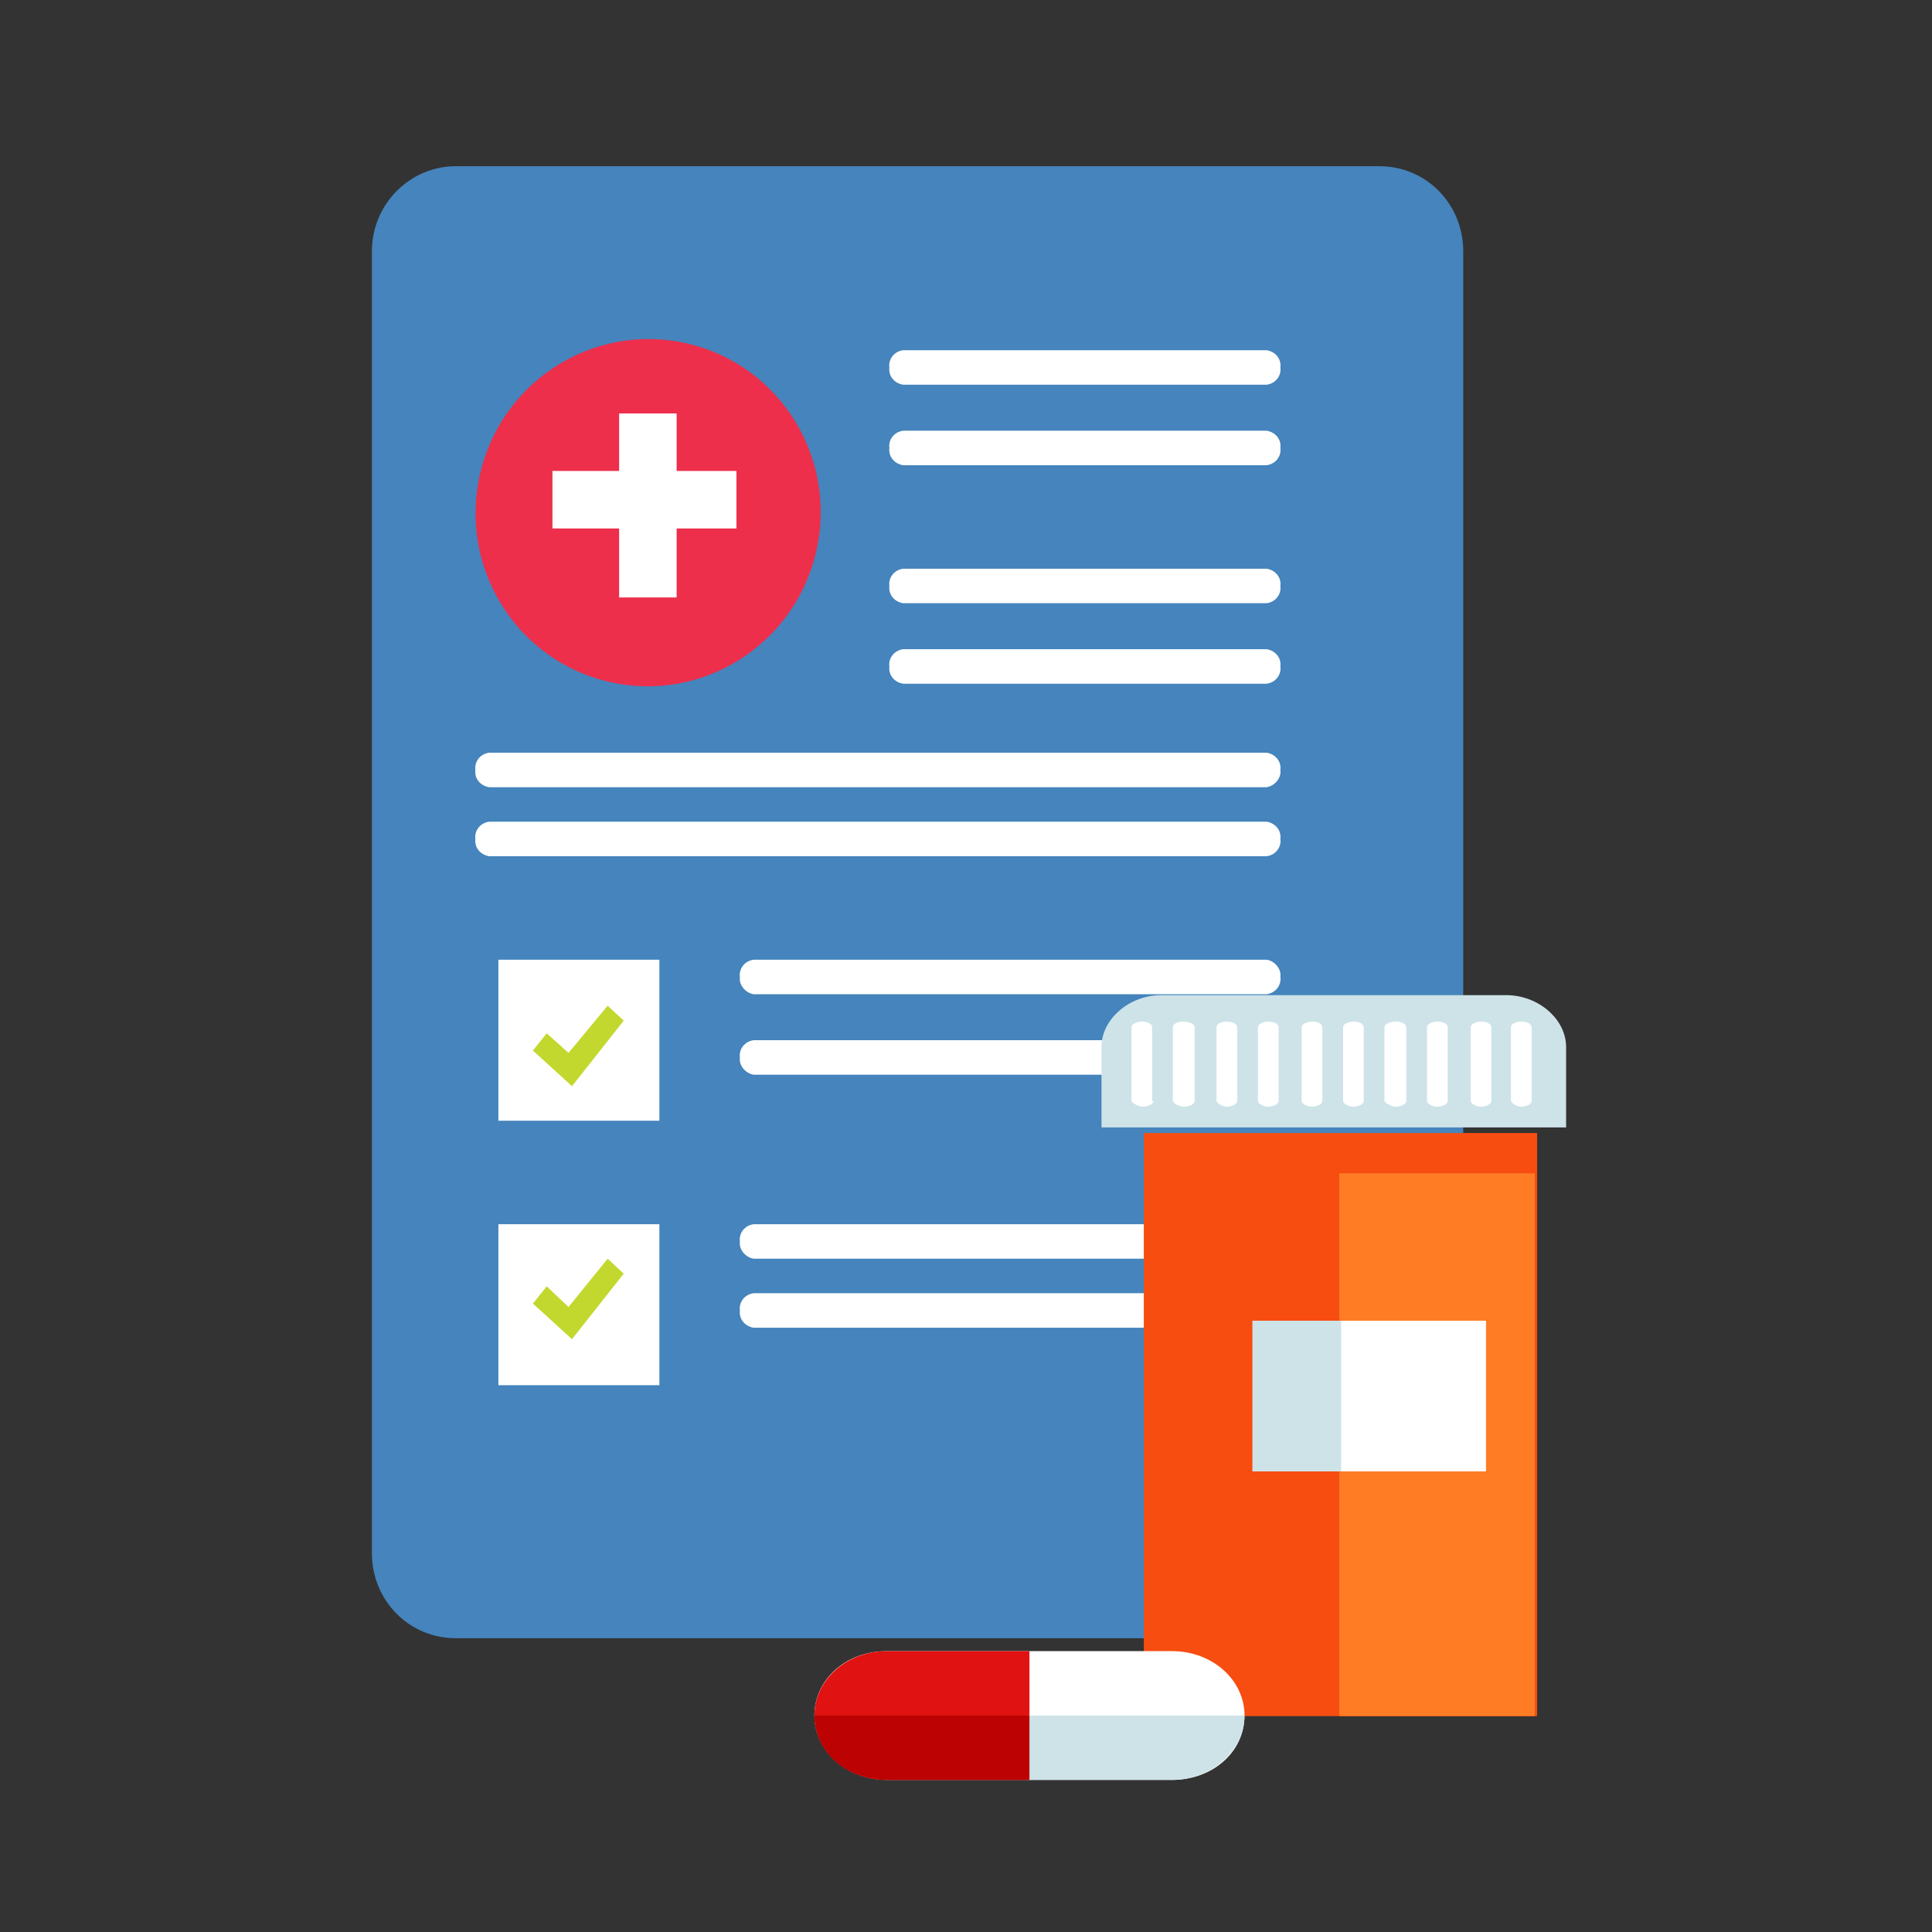 <?xml version="1.0" encoding="utf-8"?>
<!-- Generator: Adobe Illustrator 28.0.0, SVG Export Plug-In . SVG Version: 6.00 Build 0)  -->
<svg version="1.1" id="enrolment" xmlns="http://www.w3.org/2000/svg" xmlns:xlink="http://www.w3.org/1999/xlink" x="0px" y="0px"
	 viewBox="0 0 168 168" style="enable-background:new 0 0 168 168;" xml:space="preserve">
<rect x="0" y="0" width="168" height="168" fill="#333333" stroke="none"/>
<style type="text/css">
	.st0{display:none;fill:#D0E3EB;}
	.st1{display:none;fill:#AFCEDF;}
	.st2{fill:#4584BC;}
	.st3{fill:#FFFFFF;}
	.st4{fill:#C3D82E;}
	.st5{fill:#ED2F4C;}
	.st6{fill:#CDE3E8;}
	.st7{fill:#F74D11;}
	.st8{fill:#FF7C24;}
	.st9{fill:#E01212;}
	.st10{fill:#BC0202;}
</style>
<g id="Group-7" transform="translate(0.338 0.453)">
	<circle id="Oval" class="st0" cx="83.7" cy="83.5" r="84"/>
	<path id="Path" class="st1" d="M114.2,51L79.2,88.8l-5.6-5.7L54,117.9l47.7,48.1c31.7-7.2,56.4-32.1,63.3-63.8L114.2,51z"/>
	<path id="Path-2" class="st2" d="M126.9,134.7c0,4-3.3,7.3-7.3,7.3H39.3c-4.1,0-7.3-3.3-7.3-7.4c0,0,0,0,0,0V21.4
		c0-4.1,3.3-7.4,7.3-7.4c0,0,0,0,0,0h80.3c4.1,0,7.3,3.3,7.3,7.4c0,0,0,0,0,0v87.3L126.9,134.7z"/>
	<path id="Path-3" class="st3" d="M109.8,33H78.2c-0.7-0.1-1.3-0.7-1.2-1.5c0,0,0,0,0,0l0,0c-0.1-0.7,0.4-1.4,1.2-1.5c0,0,0,0,0,0
		h31.6c0.7,0.1,1.3,0.7,1.2,1.5c0,0,0,0,0,0l0,0C111.1,32.2,110.6,32.9,109.8,33C109.8,33,109.8,33,109.8,33z"/>
	<path id="Path-4" class="st3" d="M109.8,40H78.2c-0.7-0.1-1.3-0.7-1.2-1.5c0,0,0,0,0,0l0,0c-0.1-0.7,0.4-1.4,1.2-1.5c0,0,0,0,0,0
		h31.6c0.7,0.1,1.3,0.7,1.2,1.5c0,0,0,0,0,0l0,0C111.1,39.2,110.6,39.9,109.8,40C109.9,40,109.8,40,109.8,40z"/>
	<path id="Path-5" class="st3" d="M109.8,52H78.2c-0.7-0.1-1.3-0.7-1.2-1.5c0,0,0,0,0,0l0,0c-0.1-0.7,0.4-1.4,1.2-1.5c0,0,0,0,0,0
		h31.6c0.7,0.1,1.3,0.7,1.2,1.5c0,0,0,0,0,0l0,0C111.1,51.2,110.6,51.9,109.8,52C109.8,52,109.8,52,109.8,52z"/>
	<path id="Path-6" class="st3" d="M109.8,59H78.2c-0.7-0.1-1.3-0.7-1.2-1.5c0,0,0,0,0,0l0,0c-0.1-0.7,0.4-1.4,1.2-1.5c0,0,0,0,0,0
		h31.6c0.7,0.1,1.3,0.7,1.2,1.5c0,0,0,0,0,0l0,0C111.1,58.2,110.6,58.9,109.8,59C109.9,59,109.8,59,109.8,59z"/>
	<path id="Path-7" class="st3" d="M109.8,68H42.2c-0.7-0.1-1.3-0.7-1.2-1.5c0,0,0,0,0,0l0,0c-0.1-0.7,0.4-1.4,1.2-1.5c0,0,0,0,0,0
		h67.6c0.7,0.1,1.3,0.7,1.2,1.5c0,0,0,0,0,0l0,0C111.1,67.2,110.5,67.9,109.8,68C109.8,68,109.8,68,109.8,68z"/>
	<path id="Path-8" class="st3" d="M109.8,74H42.2c-0.7-0.1-1.3-0.7-1.2-1.5c0,0,0,0,0,0l0,0c-0.1-0.7,0.4-1.4,1.2-1.5c0,0,0,0,0,0
		h67.6c0.7,0.1,1.3,0.7,1.2,1.5c0,0,0,0,0,0l0,0C111.1,73.2,110.6,73.9,109.8,74C109.9,74,109.8,74,109.8,74z"/>
	<path id="Path-9" class="st3" d="M95.8,93H65.2c-0.7-0.1-1.3-0.8-1.2-1.5c0,0,0,0,0,0l0,0c-0.1-0.7,0.4-1.4,1.2-1.5c0,0,0,0,0,0
		h30.6c0.7,0.1,1.3,0.8,1.2,1.5c0,0,0,0,0,0l0,0C97.1,92.2,96.5,92.9,95.8,93z"/>
	<path id="Path-10" class="st3" d="M109.8,86H65.2c-0.7-0.1-1.3-0.8-1.2-1.5c0,0,0,0,0,0l0,0c-0.1-0.7,0.4-1.4,1.2-1.5c0,0,0,0,0,0
		h44.6c0.7,0.1,1.3,0.8,1.2,1.5c0,0,0,0,0,0l0,0C111.1,85.2,110.6,85.9,109.8,86z"/>
	<path id="Path-11" class="st3" d="M57,97H43V83h14V97z"/>
	<path id="Path-12" class="st3" d="M45,95h10V85H45V95z"/>
	<path id="Path-13" class="st4" d="M49.4,94L46,90.9l1.2-1.5l1.9,1.7l3.4-4.1l1.4,1.3L49.4,94z"/>
	<path id="Path-14" class="st3" d="M102.8,115H65.2c-0.7-0.1-1.3-0.7-1.2-1.5c0,0,0,0,0,0l0,0c-0.1-0.7,0.4-1.4,1.2-1.5c0,0,0,0,0,0
		h37.6c0.7,0.1,1.3,0.7,1.2,1.5c0,0,0,0,0,0l0,0C104.1,114.2,103.6,114.9,102.8,115C102.8,115,102.8,115,102.8,115z"/>
	<path id="Path-15" class="st3" d="M109.8,109H65.2c-0.7-0.1-1.3-0.8-1.2-1.5c0,0,0,0,0,0l0,0c-0.1-0.7,0.4-1.4,1.2-1.5c0,0,0,0,0,0
		h44.6c0.7,0.1,1.3,0.8,1.2,1.5c0,0,0,0,0,0l0,0C111.1,108.2,110.6,108.9,109.8,109C109.9,109,109.8,109,109.8,109z"/>
	<path id="Path-16" class="st3" d="M57,120H43v-14h14V120z"/>
	<path id="Path-17" class="st3" d="M45,118h10v-10H45V118z"/>
	<path id="Path-18" class="st4" d="M49.4,116l-3.4-3.1l1.2-1.5l1.9,1.8l3.4-4.2l1.4,1.3L49.4,116z"/>
	
		<ellipse id="Oval-2" transform="matrix(0.227 -0.974 0.974 0.227 0.259 88.639)" class="st5" cx="56" cy="44.2" rx="15.1" ry="15"/>
	<rect id="Rectangle" x="47.7" y="40.5" class="st3" width="16" height="5"/>
	<path id="Rectangle-2" class="st3" d="M53.5,51.5v-16h5v16H53.5z"/>
	<g id="Group" transform="translate(95.444 86.082)">
		<g id="Path-19">
			<g id="Group_24">
				<path id="Path_2067" class="st6" d="M40.4,11.5v-7C40.4,2.1,38,0,35.2,0h-30C2.4,0,0,2.1,0,4.5v7L40.4,11.5z"/>
				<g id="Group_23" transform="translate(2.605 2.298)">
					<path id="Path_2068" class="st3" d="M34.8,6.9c0,0.3-0.5,0.5-0.9,0.5l0,0C33.4,7.4,33,7,33,6.9V0.5C33,0.2,33.4,0,33.9,0l0,0
						c0.5,0,0.9,0.2,0.9,0.5V6.9z"/>
					<path id="Path_2069" class="st3" d="M31.3,6.9c0,0.3-0.5,0.5-0.9,0.5l0,0c-0.5,0-0.9-0.3-0.9-0.5V0.5c0-0.3,0.5-0.5,0.9-0.5
						l0,0c0.5,0,0.9,0.2,0.9,0.5V6.9z"/>
					<path id="Path_2070" class="st3" d="M27.5,6.9c0,0.3-0.5,0.5-0.9,0.5l0,0c-0.5,0-0.9-0.3-0.9-0.5V0.5c0-0.3,0.5-0.5,0.9-0.5
						l0,0c0.5,0,0.9,0.2,0.9,0.5V6.9z"/>
					<path id="Path_2071" class="st3" d="M23.9,6.9c0,0.3-0.5,0.5-0.9,0.5l0,0C22.5,7.4,22,7,22,6.9V0.5C22,0.2,22.5,0,23,0l0,0
						c0.5,0,0.9,0.2,0.9,0.5V6.9z"/>
					<path id="Path_2072" class="st3" d="M20.2,6.9c0,0.3-0.5,0.5-0.9,0.5l0,0c-0.5,0-0.9-0.3-0.9-0.5V0.5c0-0.3,0.5-0.5,0.9-0.5
						l0,0c0.5,0,0.9,0.2,0.9,0.5V6.9z"/>
					<path id="Path_2073" class="st3" d="M16.6,6.9c0,0.3-0.5,0.5-0.9,0.5l0,0c-0.5,0-0.9-0.3-0.9-0.5V0.5c0-0.3,0.5-0.5,0.9-0.5
						l0,0c0.5,0,0.9,0.2,0.9,0.5V6.9z"/>
					<path id="Path_2074" class="st3" d="M12.8,6.9c0,0.3-0.5,0.5-0.9,0.5l0,0c-0.5,0-0.9-0.3-0.9-0.5V0.5c0-0.3,0.5-0.5,0.9-0.5
						l0,0c0.5,0,0.9,0.2,0.9,0.5V6.9z"/>
					<path id="Path_2075" class="st3" d="M9.2,6.9c0,0.3-0.5,0.5-0.9,0.5l0,0C7.8,7.4,7.4,7,7.4,6.9V0.5C7.4,0.2,7.8,0,8.3,0l0,0
						c0.5,0,0.9,0.2,0.9,0.5V6.9z"/>
					<path id="Path_2076" class="st3" d="M5.5,6.9c0,0.3-0.5,0.5-0.9,0.5l0,0C4,7.4,3.6,7,3.6,6.9V0.5C3.6,0.2,4,0,4.5,0l0,0
						C5,0,5.5,0.2,5.5,0.5V6.9z"/>
					<path id="Path_2077" class="st3" d="M1.9,6.9c0,0.3-0.5,0.5-0.9,0.5l0,0C0.5,7.4,0,7,0,6.9V0.5C0,0.2,0.5,0,0.9,0l0,0
						c0.5,0,0.9,0.2,0.9,0.5V6.9z"/>
				</g>
			</g>
		</g>
		<g id="Rectangle-3" transform="translate(3.68 11.991)">
			<rect id="Rectangle_614" x="0" y="0" class="st7" width="34.2" height="50.7"/>
			<rect id="Rectangle_615" x="17" y="3.5" class="st8" width="17" height="47.2"/>
			<g id="Group_25" transform="translate(9.456 16.321)">
				<rect id="Rectangle_616" x="0" y="0" class="st3" width="20.3" height="13.1"/>
				<rect id="Rectangle_617" x="0" y="0" class="st6" width="7.7" height="13.1"/>
			</g>
		</g>
	</g>
	<g id="Group-2" transform="translate(107.88 154.323) rotate(180)">
		<g id="Path-20">
			<g id="Group_26">
				<path id="Path_2078" class="st3" d="M37.4,5.6c0-3.1-2.8-5.6-6.3-5.6H6.3C2.8,0,0,2.4,0,5.6l0,0c0,3.1,2.8,5.6,6.3,5.6h24.8
					C34.7,11.2,37.4,8.7,37.4,5.6L37.4,5.6z"/>
				<path id="Path_2079" class="st9" d="M37.4,5.6c0,3.1-2.8,5.6-6.3,5.6H18.7V0h12.4C34.7,0,37.4,2.6,37.4,5.6z"/>
			</g>
			<g id="Group_27" transform="translate(0 0)">
				<path id="Path_2080" class="st6" d="M6.3,0h12.6v5.6H0C0,2.6,2.8,0,6.3,0z"/>
				<path id="Path_2081" class="st10" d="M31.1,0c3.5,0,6.3,2.4,6.3,5.6H18.7V0H31.1z"/>
			</g>
		</g>
	</g>
</g>
</svg>
